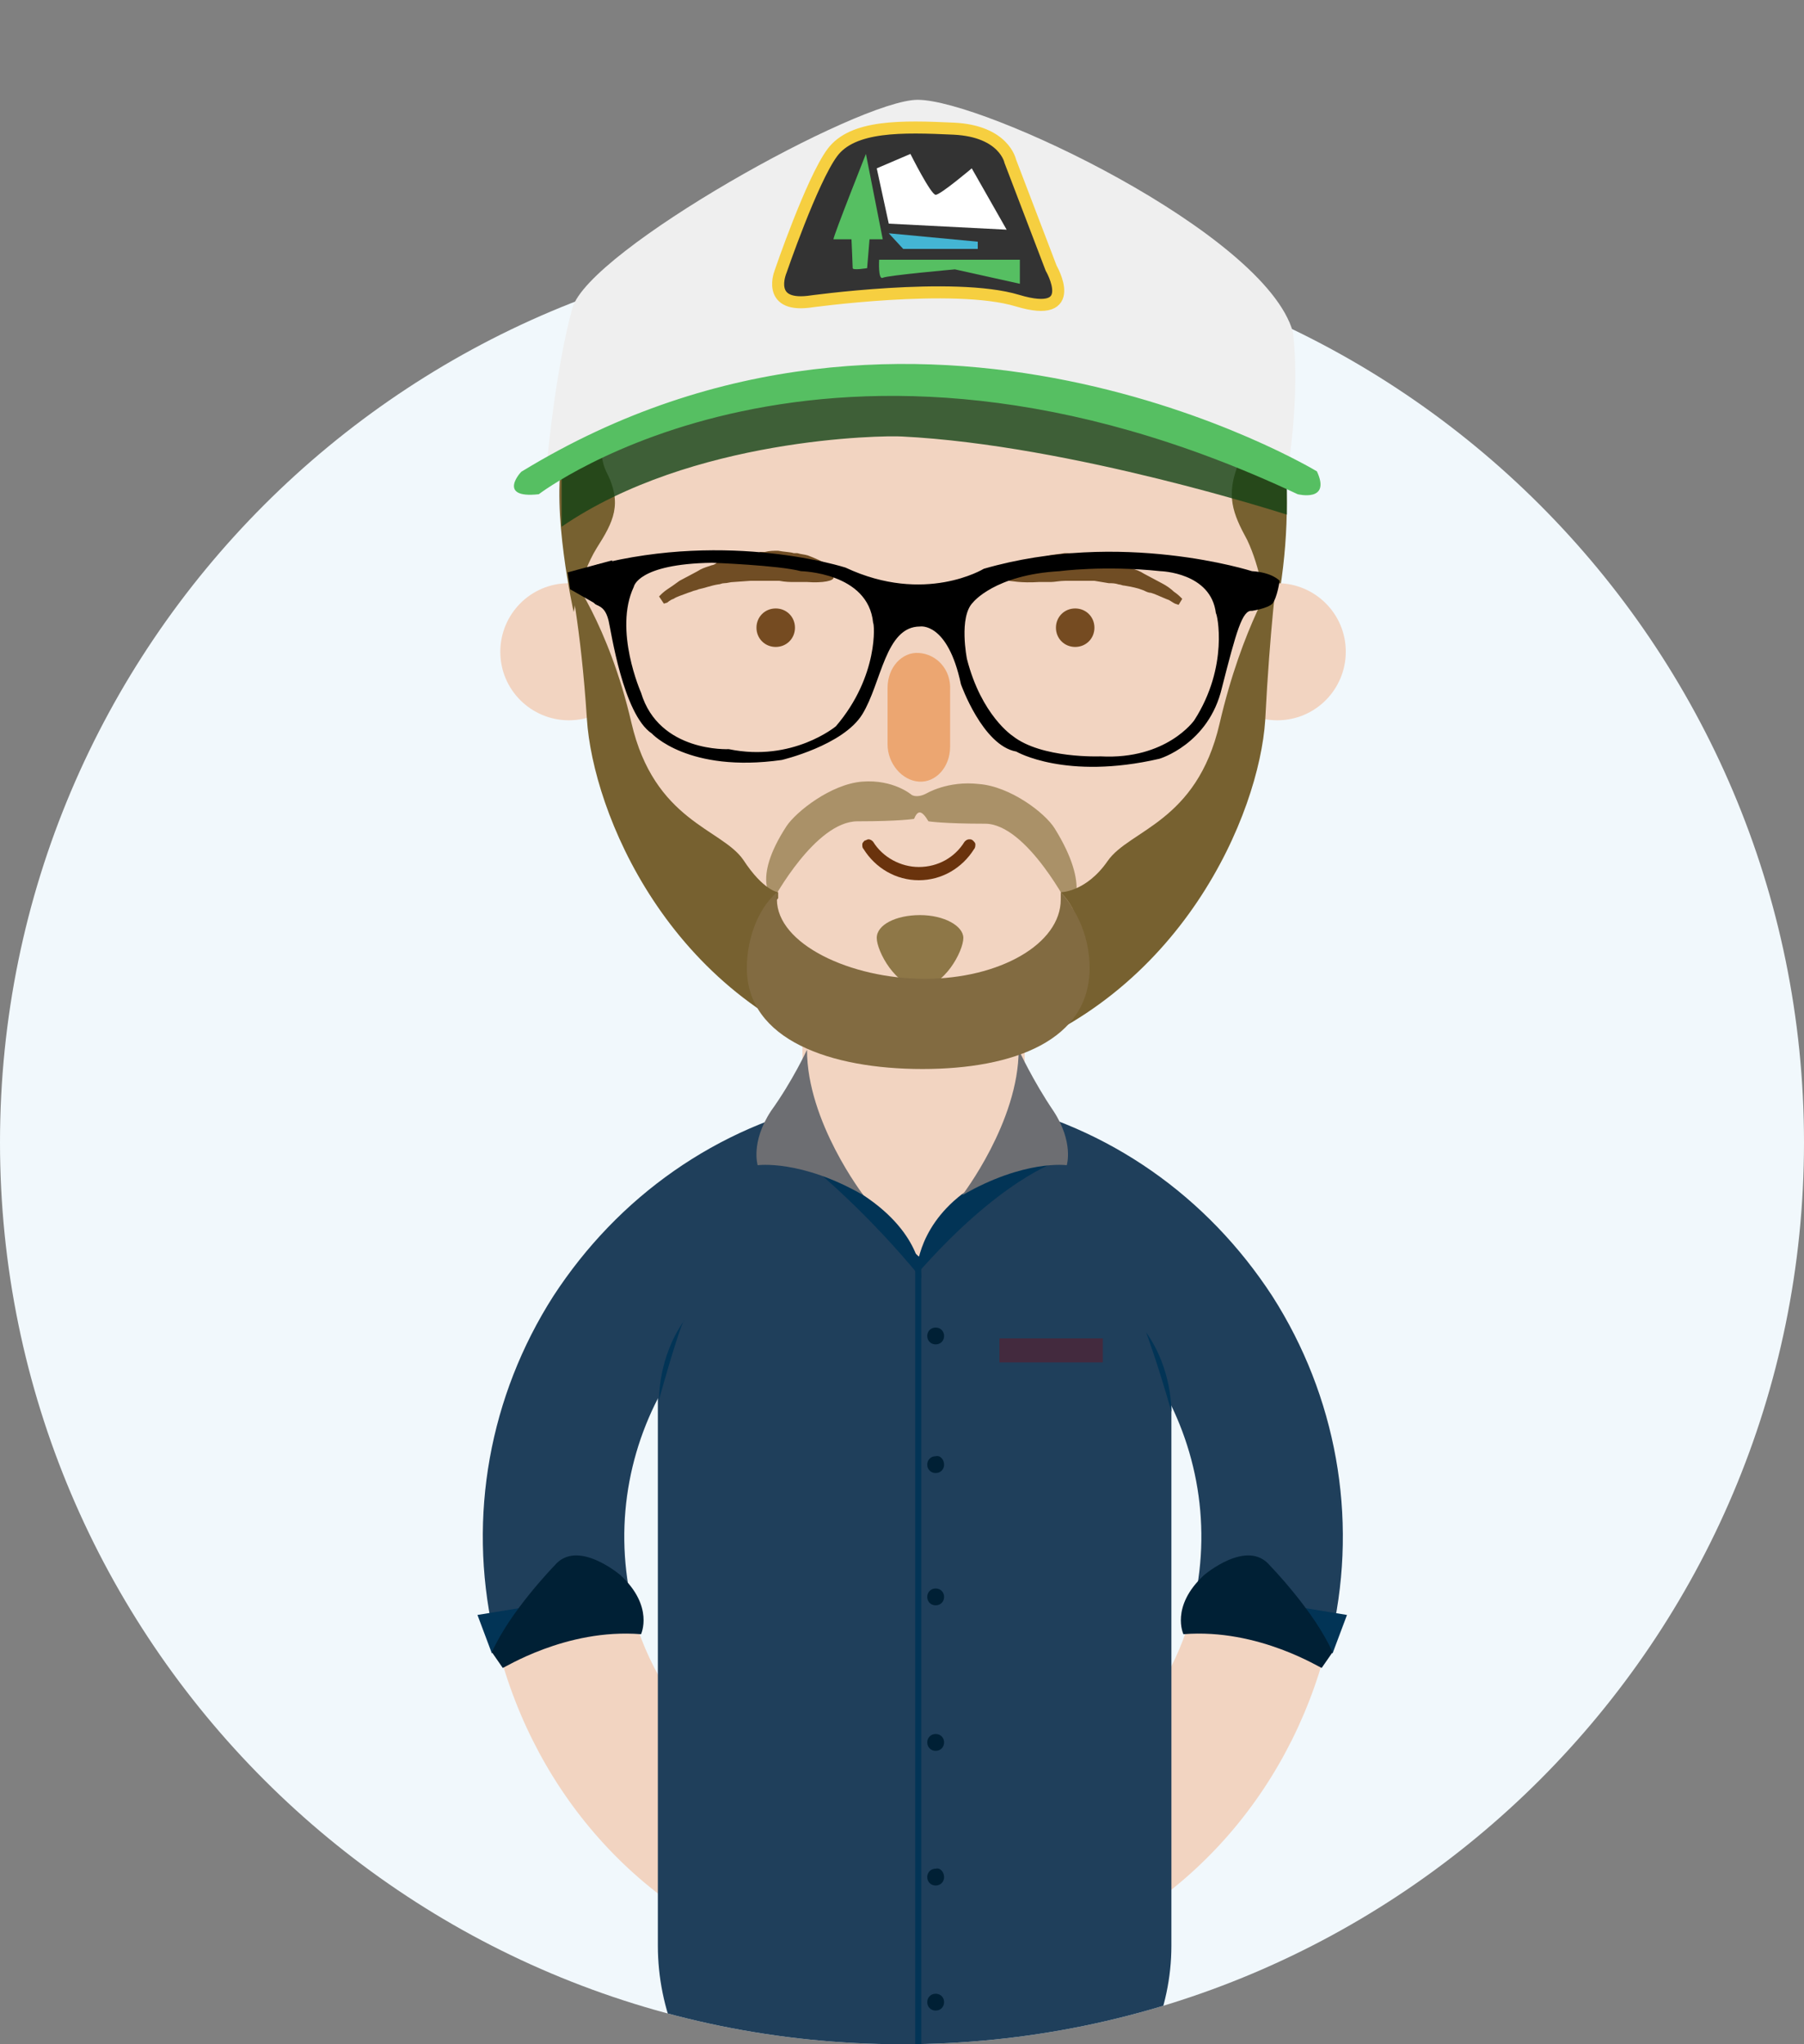 <?xml version="1.0" encoding="utf-8"?>
<!-- Generator: Adobe Illustrator 19.1.0, SVG Export Plug-In . SVG Version: 6.00 Build 0)  -->
<svg version="1.1" xmlns="http://www.w3.org/2000/svg" xmlns:xlink="http://www.w3.org/1999/xlink" x="0px" y="0px"
	 viewBox="0 0 150 170" enable-background="new 0 0 150 170" xml:space="preserve">
<rect x="0" y="0" width="150" height="170" fill="#808080" stroke="none"/>
<g id="Typography">
</g>
<g id="Buttons">
</g>
<g id="Footer" display="none">
</g>
<g id="Content">
	<g>
		<path fill="#F1F8FC" d="M0,95c0,41.4,33.6,75,75,75c41.4,0,75-33.6,75-75c0-41.4-33.6-75-75-75C33.6,20,0,53.6,0,95"/>
		<g>
			<g>
				<defs>
					<path id="SVGID_588_" d="M0,95c0,41.4,33.6,75,75,75c41.4,0,75-33.6,75-75c0-41.4-33.6-75-75-75C33.6,20,0,53.6,0,95"/>
				</defs>
				<clipPath id="SVGID_1_">
					<use xlink:href="#SVGID_588_"  overflow="visible"/>
				</clipPath>
				<g clip-path="url(#SVGID_1_)">
					<path fill="#E9BCA6" d="M77.4,158L77.4,158c-0.3-0.6-0.1-1.2,0.4-1.6l-0.7-1.5c-0.6,0.1-1.1-0.2-1.4-0.7l0,0
						c-0.3-0.6,0-1.4,0.6-1.7l0.5-0.2l1.9-0.8l3.2-1.4l1.5-0.7c3.8-1.7,5.2,1.4,6.9,5.2c1.7,3.8,3.2,6.9-0.7,8.6l-1.5,0.7l-0.6,0.3
						l-4.5,2l-0.4,0.2c-0.6,0.3-1.4,0-1.7-0.6l0,0c-0.2-0.5-0.1-1,0.3-1.4l-0.7-1.6c-0.5,0-1-0.2-1.3-0.7l0,0
						c-0.2-0.5-0.1-1.1,0.3-1.4l-0.7-1.6C78.2,158.8,77.6,158.5,77.4,158"/>
					<path fill="#E9BCA6" d="M74,158.3L74,158.3c0.3-0.6,0.1-1.2-0.4-1.6l0.7-1.5c0.6,0.1,1.1-0.2,1.4-0.7l0,0
						c0.3-0.6,0-1.4-0.6-1.7l-0.5-0.2l-1.9-0.8l-3.2-1.4l-1.5-0.7c-3.8-1.7-5.2,1.4-6.9,5.2c-1.7,3.8-3.2,6.9,0.7,8.6l1.5,0.7
						l0.6,0.3l4.5,2l0.4,0.2c0.6,0.3,1.4,0,1.7-0.6l0,0c0.2-0.5,0.1-1-0.3-1.4l0.7-1.6c0.5,0,1-0.2,1.3-0.7l0,0
						c0.2-0.5,0.1-1.1-0.3-1.4l0.7-1.6C73.2,159.1,73.8,158.8,74,158.3"/>
					<path fill="#1F3F5B" d="M52.5,133.2c-3-13.6,5.7-27.1,19.3-30.1c3.2-0.7,5.2-3.8,4.5-7c-0.7-3.2-3.8-5.2-7-4.5
						c-9.7,2.1-17.9,7.9-23.3,16.2c-5.3,8.3-7.1,18.3-5,27.9L52.5,133.2z"/>
					<path fill="#1F3F5B" d="M99.3,133.2c3-13.6-5.7-27.1-19.3-30.1c-3.2-0.7-5.2-3.8-4.5-7c0.7-3.2,3.8-5.2,7-4.5
						c9.7,2.1,17.9,7.9,23.3,16.2c5.3,8.3,7.1,18.3,5,27.9L99.3,133.2z"/>
					<path fill="#F2D4C1" d="M84.5,163.1c-2.3-0.1-4.4-1.6-5.2-3.9c-1.1-3.1-0.6-6,2.5-7.1c8.3-2.9,15.7-10.3,17.5-18.9l11.3,2.5
						c-2.8,12.6-11.5,23-23.8,27.3C86.1,163.2,85.3,163.1,84.5,163.1"/>
					<polygon fill="#023456" points="107.1,133.5 112,134.3 110.8,137.5 					"/>
					<path fill="#002035" d="M98.4,135.9c0,0-1.1-2.3,1.7-4.9c0,0,3.6-3.1,5.5-0.8c0,0,3.7,3.8,5.2,7.2l-0.9,1.3
						C109.9,138.8,104.7,135.4,98.4,135.9z"/>
					<path fill="#F2D4C1" d="M67.2,163.1c2.3-0.1,4.4-1.6,5.2-3.9c1.1-3.1,0.6-6-2.5-7.1c-8.3-2.9-15.6-10.3-17.5-18.9l-11.3,2.5
						c2.8,12.6,11.5,23,23.8,27.3C65.6,163.2,66.4,163.1,67.2,163.1"/>
					<polygon fill="#023456" points="44.6,133.5 39.7,134.3 40.9,137.5 					"/>
					<path fill="#002035" d="M53.3,135.9c0,0,1.1-2.3-1.7-4.9c0,0-3.6-3.1-5.5-0.8c0,0-3.7,3.8-5.2,7.2l0.9,1.3
						C41.8,138.8,47,135.4,53.3,135.9z"/>
					<g>
						<path fill="#1F3F5B" d="M97.4,161.8c0,10.7-9.1,19.9-19.8,19.9h-3.5c-10.7,0-19.4-9.2-19.4-19.9v-51.6
							c0-10.7,8.7-19.6,19.4-19.6h3.5c10.7,0,19.8,8.9,19.8,19.6V161.8z"/>
					</g>
					<path fill="#023456" d="M97.4,117.4c0,0,0.1-3.5-2.1-6.6C95.3,110.8,96.3,113.5,97.4,117.4z"/>
					<path fill="#023456" d="M54.8,116.4c0,0-0.1-3.5,2.1-6.6C56.8,109.7,55.9,112.4,54.8,116.4z"/>
					<g>
						<polygon fill="#023456" points="76.1,179.2 76.6,179.2 76.6,104 76.1,104.1 						"/>
						<path fill="#002035" d="M78.5,111.1c0,0.4-0.3,0.7-0.7,0.7c-0.4,0-0.7-0.3-0.7-0.7c0-0.4,0.3-0.7,0.7-0.7
							C78.2,110.4,78.5,110.7,78.5,111.1"/>
						<path fill="#002035" d="M78.5,103.1c0,0.4-0.3,0.7-0.7,0.7c-0.4,0-0.7-0.3-0.7-0.7c0-0.4,0.3-0.7,0.7-0.7
							C78.2,102.4,78.5,102.7,78.5,103.1"/>
						<path fill="#002035" d="M78.5,121.8c0,0.4-0.3,0.7-0.7,0.7c-0.4,0-0.7-0.3-0.7-0.7c0-0.4,0.3-0.7,0.7-0.7
							C78.2,121,78.5,121.4,78.5,121.8"/>
						<path fill="#002035" d="M78.5,132.8c0,0.4-0.3,0.7-0.7,0.7c-0.4,0-0.7-0.3-0.7-0.7c0-0.4,0.3-0.7,0.7-0.7
							C78.2,132.1,78.5,132.4,78.5,132.8"/>
						<path fill="#002035" d="M78.5,144.9c0,0.4-0.3,0.7-0.7,0.7c-0.4,0-0.7-0.3-0.7-0.7c0-0.4,0.3-0.7,0.7-0.7
							C78.2,144.2,78.5,144.5,78.5,144.9"/>
						<path fill="#002035" d="M78.5,156.1c0,0.4-0.3,0.7-0.7,0.7c-0.4,0-0.7-0.3-0.7-0.7c0-0.4,0.3-0.7,0.7-0.7
							C78.2,155.3,78.5,155.7,78.5,156.1"/>
						<path fill="#002035" d="M78.5,166.5c0,0.4-0.3,0.7-0.7,0.7c-0.4,0-0.7-0.3-0.7-0.7c0-0.4,0.3-0.7,0.7-0.7
							C78.2,165.8,78.5,166.1,78.5,166.5"/>
					</g>
					<rect x="83.1" y="111.3" fill="#432A3E" width="8.6" height="2"/>
					<polygon fill="#F2D4C1" points="66.7,85 85.2,85 85.2,95.3 76.4,104.5 66.8,95.6 					"/>
					<path fill="#023456" d="M87.9,96.6c0,0-4.8,1.5-11.7,9.4c0,0-0.1-3.7,3.8-6.7C80,99.4,84.6,95.6,87.9,96.6z"/>
					<path fill="#023456" d="M67.7,97.2c0,0,4.5,3.7,8.9,9.1c0,0,0.2-3.6-4.8-6.9C71.8,99.4,69.1,96.8,67.7,97.2z"/>
					<path fill="#6D6E72" d="M71.8,99.4c0,0-4.7-6.1-4.7-12.1c0,0-1.2,2.6-3,5.1c-1.7,2.6-1.1,4.5-1.1,4.5S66.6,96.4,71.8,99.4z"/>
					<path fill="#6D6E72" d="M80,99.4c0,0,4.7-6.1,4.7-12.1c0,0,1.2,2.6,2.9,5.1c1.7,2.6,1.1,4.5,1.1,4.5S85.2,96.4,80,99.4z"/>
				</g>
			</g>
			<path fill="#776130" d="M107,41.8c0,19.2-12.1,37.6-30,37.6c-17.9,0-30-18.4-30-37.6c0-19.2,12.1-30,30-30
				C94.9,11.8,107,22.6,107,41.8"/>
			<path fill="#F2D4C1" d="M105,41.8V57c0,17-16.8,31-28,31c-11.2,0-28-13.9-28-31V41.8"/>
			<path fill="#F2D4C1" d="M105.2,46.3c0-5.6-0.2-10.6-2.9-14.8C97,23,88.2,30.8,76.8,30.8c-12.4,0-21.9-6.9-26.8,2.9
				c-1.9,3.7-2.6,11.9-2.6,16.6"/>
			<path fill="#F2D4C1" d="M111.9,54.2c0,3.1-2.5,5.7-5.7,5.7c-3.1,0-5.7-2.5-5.7-5.7c0-3.1,2.5-5.7,5.7-5.7
				C109.3,48.5,111.9,51,111.9,54.2"/>
			<path fill="#F2D4C1" d="M53,54.2c0,3.1-2.5,5.7-5.7,5.7c-3.1,0-5.7-2.5-5.7-5.7c0-3.1,2.5-5.7,5.7-5.7C50.4,48.5,53,51,53,54.2"
				/>
			<path fill="#ECA671" d="M76.4,54.3c-1.4-0.1-2.6,1.2-2.6,2.9l0,4.7c0,1.6,1.2,3,2.6,3.1c1.4,0.1,2.6-1.2,2.6-2.9l0-4.7
				C79.1,55.7,77.9,54.4,76.4,54.3"/>
			<path fill="#754B21" d="M64.5,53.8c-0.9,0-1.6-0.7-1.6-1.6c0-0.9,0.7-1.6,1.6-1.6c0.9,0,1.6,0.7,1.6,1.6
				C66.1,53.1,65.4,53.8,64.5,53.8"/>
			<path fill="#754B21" d="M89.4,53.8c0.9,0,1.6-0.7,1.6-1.6c0-0.9-0.7-1.6-1.6-1.6c-0.9,0-1.6,0.7-1.6,1.6
				C87.8,53.1,88.5,53.8,89.4,53.8"/>
			<path fill="#704D24" d="M83.9,48.3l-0.2,0l-0.1-0.6l0.2-0.1c0,0,0.9-0.6,2.2-1.1c0.3-0.1,0.6-0.2,0.9-0.2l0.3-0.1
				c0.4-0.1,0.8-0.1,1.3-0.2c0.4,0,0.8,0,1.1,0.1l0.3,0l0.1,0c0.1,0,0.3,0,0.4,0.1c0.3,0,0.6,0.1,0.9,0.2l1.3,0.3
				c0.3,0.1,0.6,0.2,0.9,0.3c0.1,0.1,0.3,0.1,0.4,0.2l0.3,0.1c0.3,0.1,0.6,0.2,0.9,0.4l1.5,0.8c0.4,0.2,0.8,0.5,1,0.7
				c0.3,0.2,0.5,0.4,0.5,0.4l0.2,0.2L98,50.3l-0.3-0.1c0,0-0.2-0.1-0.5-0.3c-0.3-0.1-0.7-0.3-1.2-0.5l-0.3-0.1
				c-0.2,0-0.4-0.1-0.6-0.2c-0.5-0.2-1-0.3-1.6-0.4c-0.2,0-0.3-0.1-0.5-0.1c-0.3-0.1-0.5-0.1-0.8-0.1L91,48.3c-0.3,0-0.6,0-0.8,0
				c-0.1,0-0.3,0-0.4,0c-0.2,0-0.4,0-0.6,0c-0.2,0-0.4,0-0.6,0c-0.5,0-0.9,0.1-1.2,0.1c-0.2,0-0.4,0-0.6,0c-0.2,0-0.3,0-0.4,0
				C84.9,48.5,84,48.3,83.9,48.3"/>
			<path fill="#704D24" d="M67.1,48.4c-0.1,0-0.3,0-0.5,0c-0.2,0-0.4,0-0.6,0c-0.3,0-0.7,0-1.2-0.1c-0.2,0-0.4,0-0.6,0
				c-0.2,0-0.4,0-0.6,0c-0.1,0-0.3,0-0.4,0c-0.3,0-0.6,0-0.8,0L61,48.4c-0.3,0-0.5,0.1-0.8,0.1c-0.2,0-0.3,0.1-0.5,0.1
				c-0.6,0.1-1.1,0.3-1.6,0.4c-0.2,0.1-0.4,0.1-0.6,0.2l-0.3,0.1c-0.5,0.2-0.9,0.3-1.2,0.5c-0.3,0.1-0.5,0.3-0.5,0.3l-0.3,0.1
				l-0.4-0.6l0.2-0.2c0,0,0.2-0.2,0.5-0.4c0.3-0.2,0.6-0.4,1-0.7l1.5-0.8c0.3-0.2,0.6-0.3,0.9-0.4l0.3-0.1c0.1,0,0.3-0.1,0.4-0.2
				c0.3-0.1,0.6-0.2,0.9-0.3l1.4-0.3c0.3-0.1,0.6-0.1,0.9-0.2c0.1,0,0.3,0,0.4-0.1l0.1,0l0.3,0c0.4-0.1,0.7-0.1,1.1-0.1
				c0.5,0.1,1,0.1,1.3,0.2l0.3,0c0.3,0.1,0.6,0.1,0.9,0.2c1.3,0.5,2.1,1,2.2,1.1l0.2,0.1l-0.1,0.6l-0.2,0
				C69.4,48.3,68.4,48.5,67.1,48.4"/>
			<path fill="#776130" d="M102.4,30.3c0,0,1.8,5.5,0.6,8.2c-1.1,2.7-0.5,4.2,0.7,6.4c1.1,2.3,1.5,5.3,1.5,5.3s1.5-8.5,0.7-13.1
				C105.2,32.8,102.4,30.3,102.4,30.3"/>
			<path fill="#776130" d="M51.2,31c0,0-2.1,5.5-0.8,8.2c1.4,2.7,0.6,4.2-0.8,6.4c-1.4,2.3-1.9,5.3-1.9,5.3s-1.9-8.5-0.9-13.1
				C47.9,33.4,51.2,31,51.2,31"/>
			<path fill="#AA9168" d="M77.2,68.3c0,0,1.2,0.2,4.7,0.2c3.5,0,7.1,7.1,7.1,7.1s1.8-1.7-1.3-6.7c-0.8-1.3-3.7-3.5-6.3-3.7
				C78.8,64.9,77,66,77,66c-0.8,0.4-1.2,0.1-1.2,0.1s-1.5-1.3-4.1-1.1c-2.6,0.2-5.5,2.5-6.3,3.7c-3,4.6-1.1,6.1-1.1,6.1
				s3.5-6.5,7-6.5c3.5,0,4.7-0.2,4.7-0.2C76.3,67.4,76.6,67.3,77.2,68.3"/>
			<path fill="#776130" d="M88.2,74.2c0,0,2.1,0,3.9-2.6c1.8-2.6,7.4-3.2,9.3-11.4c1.9-8.2,4.8-12.5,4.8-12.5s-0.6,4.4-1,12.2
				c-0.5,7.7-6.9,23.1-22.9,28.2C73.6,86.1,94.9,81.1,88.2,74.2"/>
			<path fill="#776130" d="M64.7,74.2c0,0-1.2-0.1-2.9-2.7c-1.8-2.6-7.4-3.2-9.3-11.4c-1.9-8.2-5.2-12.5-5.2-12.5s1,4.4,1.5,12.2
				c0.5,7.7,6.7,23.1,22.6,28.2c8.7-1.9-13.4-6.3-6.7-13.3"/>
			<path fill="#8E7747" d="M80.1,78c0,1.1-1.6,4.1-3.6,4.1c-2,0-3.6-3-3.6-4.1c0-1.1,1.6-1.9,3.6-1.9C78.5,76.1,80.1,77,80.1,78"/>
			<path fill="#826B41" d="M88.2,74.2c0,0.2,0,0.4,0,0.6c0,3.7-5.1,6.6-11.3,6.6c-6.2,0-12.3-2.9-12.3-6.6c0-0.2,0-0.4,0-0.6
				c-1.6,1.4-2.5,3.9-2.5,6.3c0,6,7,8.4,14.6,8.4c7.6,0,13.9-2.4,13.9-8.4C90.6,78.1,89.7,75.9,88.2,74.2"/>
			<path d="M104.1,47.5c0,0-10.9-3.5-22.3-0.2c0,0-4.9,3-11.5-0.1c0,0-9.6-3.1-20.8-0.2c0,0-0.4,0.6-0.3,2.1c0,0-0.1,1,0.4,1.2
				c0.5,0.2,0.8,0.5,1,1.3s1.2,7.8,3.6,9.4c0,0,3,3.3,10.8,2.2c0,0,5.1-1.2,6.7-3.8c1.6-2.6,1.9-7.3,4.8-7.3c0,0,2.3-0.4,3.4,4.8
				c0,0,1.8,5.1,4.6,5.6c0,0,4.1,2.4,11.9,0.6c0,0,4.1-1.2,5.2-5.9c1.2-4.7,1.7-6.5,2.5-6.4c0,0,1.3-0.2,1.7-0.6
				c0.4-0.5,0.6-1.9,0.6-1.9S105.8,47.6,104.1,47.5z M69.5,60.4c0,0-3.6,3-8.9,1.9c0,0-5.8,0.3-7.3-4.7c0,0-2.3-5.2-0.6-8.8
				c0,0,0.3-1.9,6.5-2c0,0,5.5,0.2,7.4,0.7c0,0,5.6,0.1,6,4.3C72.7,51.8,73.1,56.2,69.5,60.4z M99.3,59.9c0,0-2.3,3.3-7.8,3
				c0,0-4.9,0.2-7.3-1.7c0,0-2.6-1.7-3.8-6.4c0,0-0.7-3.5,0.5-4.7c0,0,1.8-2.3,7.2-2.6c0,0,3.7-0.5,8.4,0c0,0,4.2,0.1,4.6,3.5
				C101.2,51,102.2,55.4,99.3,59.9z"/>
			<g>
				<path fill="#EFEFEF" d="M45.4,39.3c0,0,0.7-8.3,2.2-13.7C49,20.8,71.4,8.3,76.3,8.3c5.5,0,28.9,11.1,31.2,19.3
					c0,0,0.7,4.6-0.5,12C107,39.6,75.6,23.5,45.4,39.3z"/>
				<path opacity="0.8" fill="#124214" d="M46.7,43.8v-5c0,0,13-8.6,28.3-7s22.7,2.6,32,7.7l0,3.3c0,0-17.9-5.8-32-6.5
					C73.4,36.2,57.5,36.4,46.7,43.8z"/>
				<path fill="#56BF62" d="M44.8,41.1c0,0,24-18.4,63.1,0c0,0,2.8,0.7,1.6-1.9c0,0-33.2-20.1-66.1,0C43.4,39.1,41.2,41.5,44.8,41.1
					z"/>
				<path fill="#333333" d="M67.2,25.1c0,0,12.1-1.7,17.4-0.1s2.8-2.7,2.8-2.7l-3.4-8.9c0,0-0.5-2.5-4.7-2.7
					c-4.3-0.2-8.4-0.3-10.1,2c-1.7,2.3-4.3,9.9-4.3,9.9S63.7,25.5,67.2,25.1z"/>
				<path fill="none" stroke="#F6CF40" stroke-width="1" stroke-miterlimit="10" d="M67.2,25.1c0,0,12.1-1.7,17.4-0.1
					s2.8-2.7,2.8-2.7l-3.4-8.9c0,0-0.5-2.5-4.7-2.7c-4.3-0.2-8.4-0.3-10.1,2c-1.7,2.3-4.3,9.9-4.3,9.9S63.7,25.5,67.2,25.1z"/>
				<path fill="#56BF62" d="M69.3,19.9c0-0.3,2.7-7.1,2.7-7.1l1.4,7.1h-1.1l-0.2,2.4c0,0-1.2,0.2-1.2,0c0-0.2-0.1-2.4-0.1-2.4H69.3z
					"/>
				<path fill="#FFFFFF" d="M72.9,14l1,4.6l9.8,0.5L80.8,14c0,0-2.6,2.2-3,2.2s-2.1-3.4-2.1-3.4L72.9,14z"/>
				<polygon fill="#44B5D4" points="73.9,19.4 75.1,20.7 81.3,20.7 81.3,20.1 				"/>
				<path fill="#56BF62" d="M73.1,21.6c0,0-0.1,1.7,0.3,1.5c0.4-0.2,6-0.7,6-0.7l5.4,1.2v-2H73.1z"/>
			</g>
			<path fill="#6A330D" d="M76.4,73.2c-1.9,0-3.6-1-4.6-2.6c-0.1-0.1-0.1-0.2-0.1-0.4c0-0.1,0.1-0.2,0.2-0.3c0.1,0,0.2-0.1,0.3-0.1
				c0.2,0,0.3,0.1,0.4,0.2c0.8,1.3,2.3,2.1,3.8,2.1c1.6,0,3-0.8,3.8-2.1c0.1-0.1,0.2-0.2,0.4-0.2c0.1,0,0.2,0,0.3,0.1
				c0.1,0.1,0.2,0.2,0.2,0.3c0,0.1,0,0.3-0.1,0.4C80,72.2,78.3,73.2,76.4,73.2"/>
			<polygon points="50.9,47.3 50.2,50.6 47.4,49 47.2,47.6 50.9,46.6 			"/>
		</g>
	</g>
</g>
<g id="Menu">
</g>
<g id="_x31_K_Grid_12col">
</g>
<g id="Guides" display="none">
	<rect x="0" y="0" display="inline" fill="#5AC9E8" width="150" height="170"/>
</g>
</svg>

